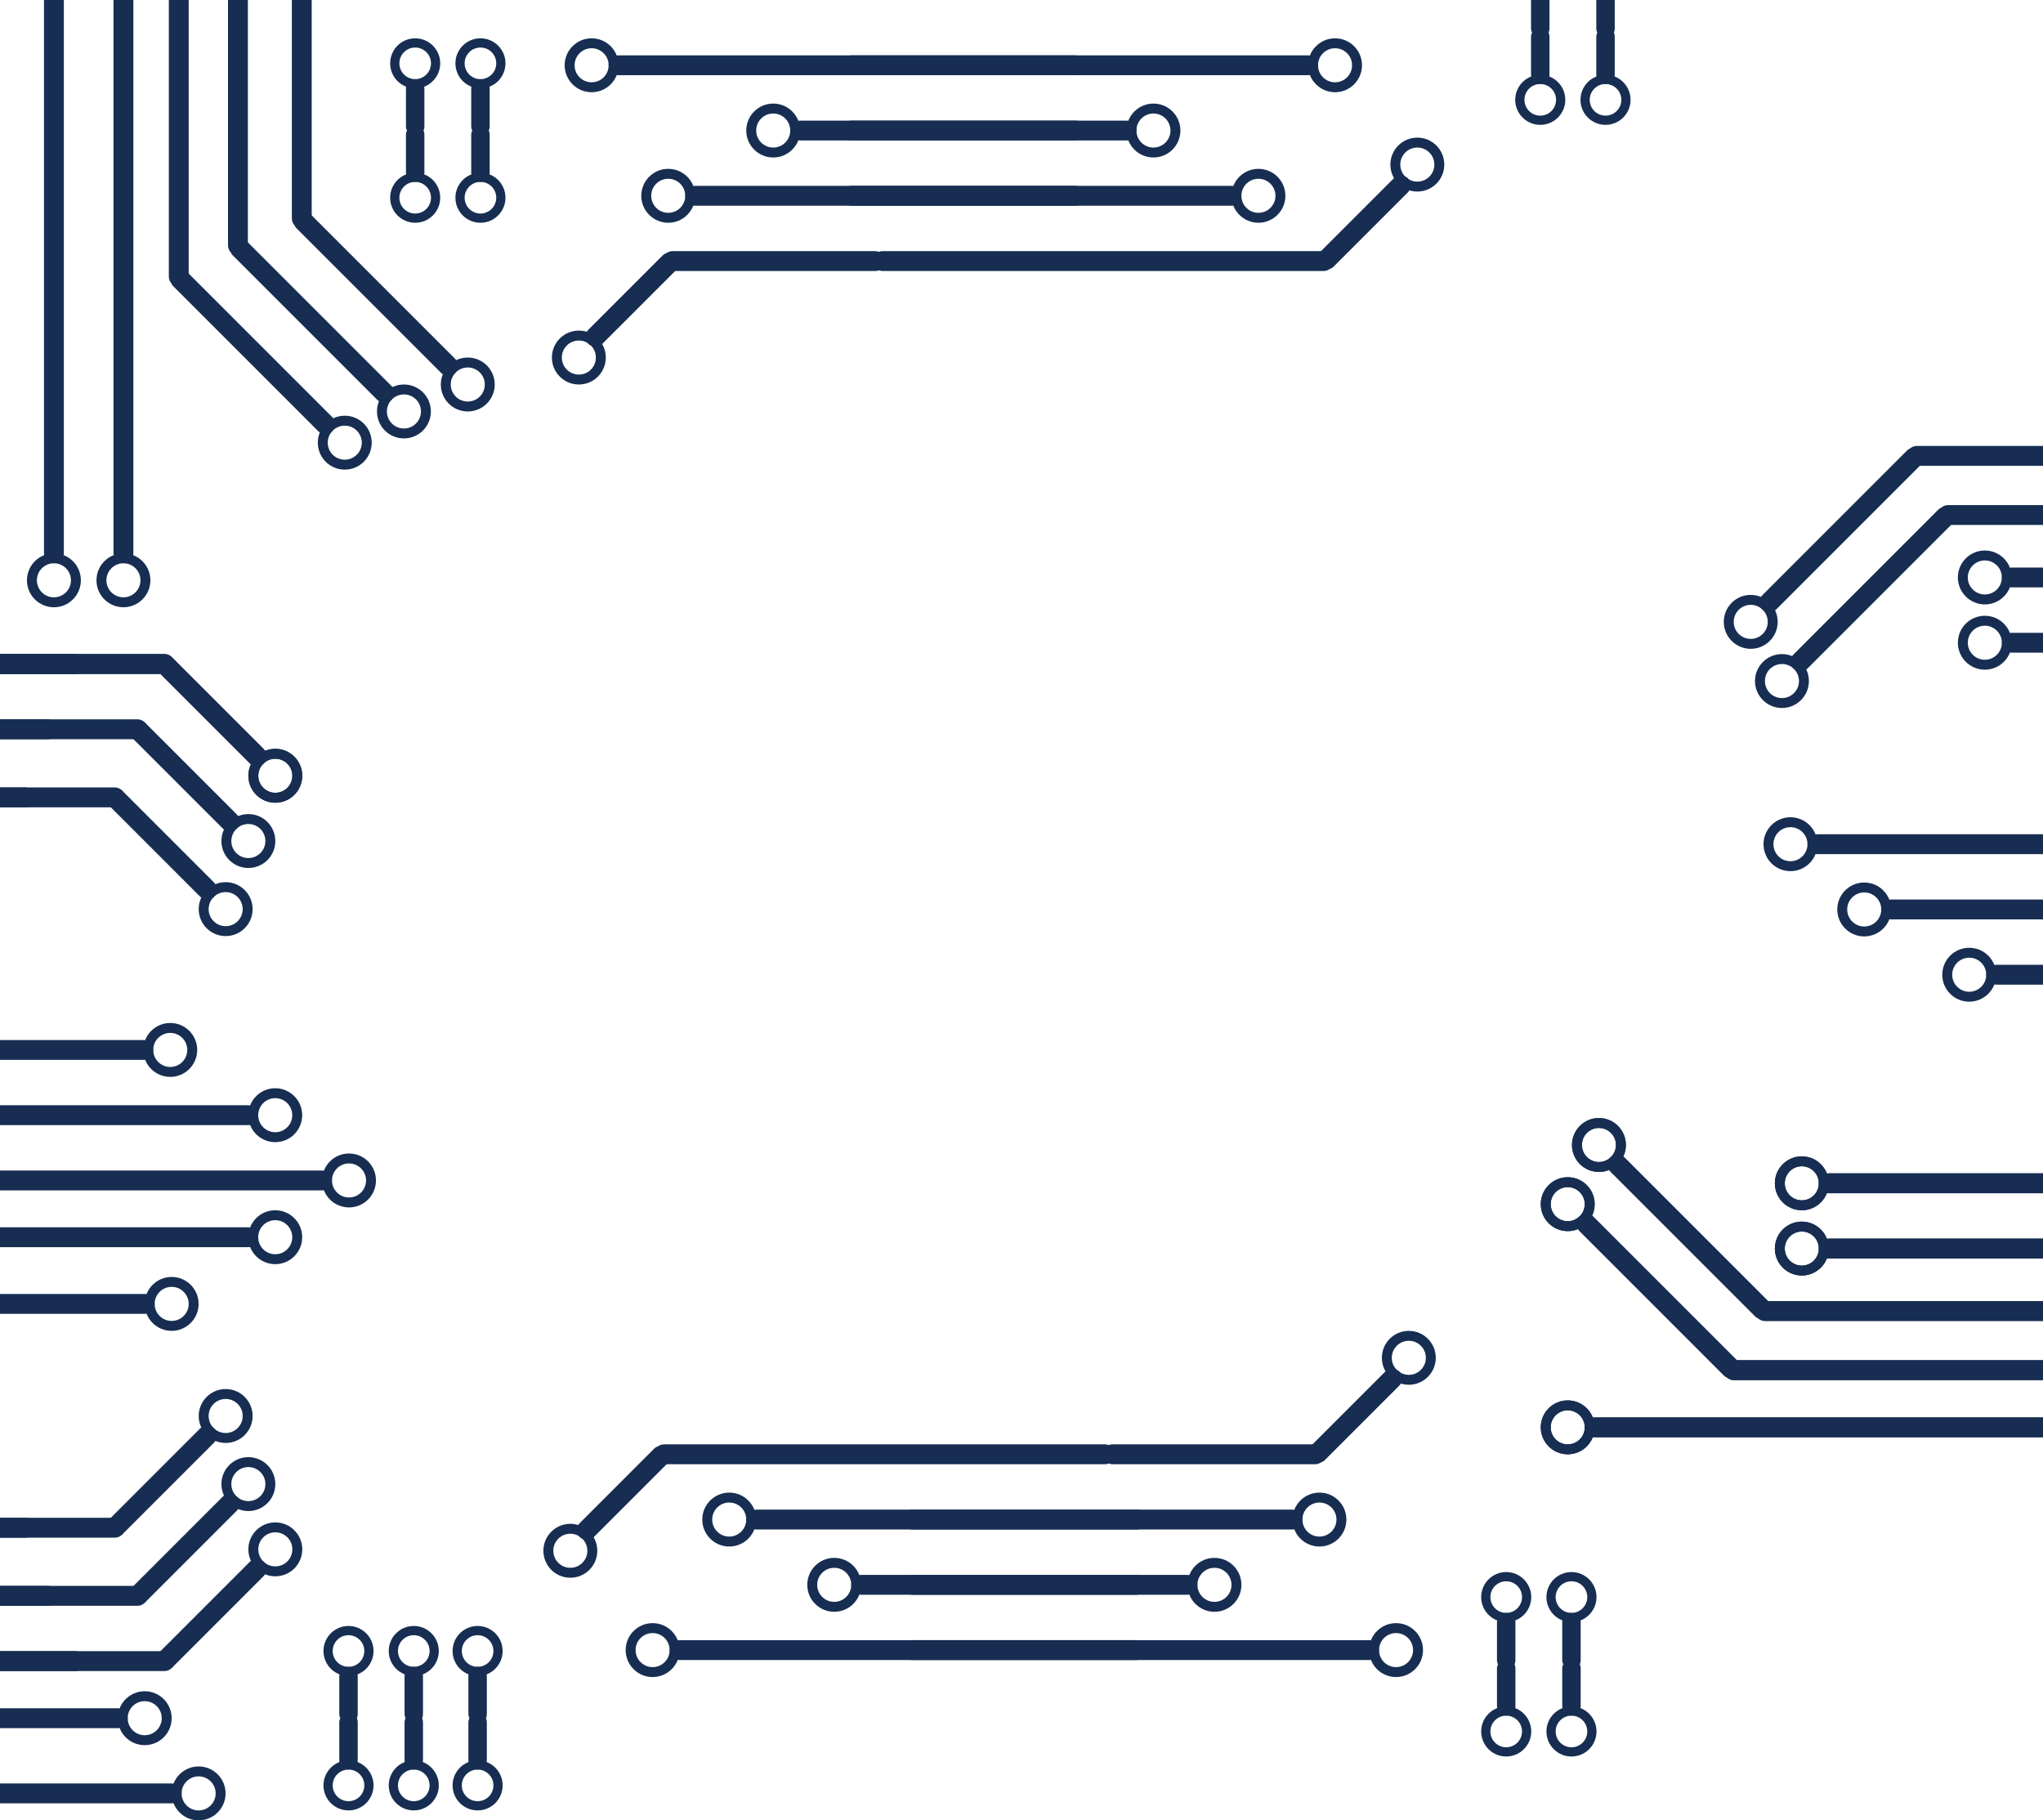 <svg width="1440" height="1283" viewBox="0 0 1440 1283" fill="none" xmlns="http://www.w3.org/2000/svg">
<rect x="133" y="-164" width="366" height="14" rx="7" transform="rotate(90 133 -164)" fill="#172E52"/>
<rect x="127.192" y="187" width="158.301" height="14" rx="7" transform="rotate(45 127.192 187)" fill="#172E52"/>
<path fill-rule="evenodd" clip-rule="evenodd" d="M224 312C224 322.493 232.507 331 243 331C253.493 331 262 322.493 262 312C262 301.507 253.493 293 243 293C232.507 293 224 301.507 224 312ZM231 312C231 318.627 236.373 324 243 324C249.627 324 255 318.627 255 312C255 305.373 249.627 300 243 300C236.373 300 231 305.373 231 312Z" fill="#172E52"/>
<rect x="174.707" y="-186" width="366" height="14" rx="7" transform="rotate(90 174.707 -186)" fill="#172E52"/>
<rect x="168.899" y="165" width="158.301" height="14" rx="7" transform="rotate(45 168.899 165)" fill="#172E52"/>
<path fill-rule="evenodd" clip-rule="evenodd" d="M265.707 290C265.707 300.493 274.214 309 284.707 309C295.2 309 303.707 300.493 303.707 290C303.707 279.507 295.2 271 284.707 271C274.214 271 265.707 279.507 265.707 290ZM272.707 290C272.707 296.627 278.08 302 284.707 302C291.334 302 296.707 296.627 296.707 290C296.707 283.373 291.334 278 284.707 278C278.08 278 272.707 283.373 272.707 290Z" fill="#172E52"/>
<rect x="219.707" y="-205" width="366" height="14" rx="7" transform="rotate(90 219.707 -205)" fill="#172E52"/>
<rect x="213.899" y="146" width="158.301" height="14" rx="7" transform="rotate(45 213.899 146)" fill="#172E52"/>
<path fill-rule="evenodd" clip-rule="evenodd" d="M310.707 271C310.707 281.493 319.214 290 329.707 290C340.2 290 348.707 281.493 348.707 271C348.707 260.507 340.2 252 329.707 252C319.214 252 310.707 260.507 310.707 271ZM317.707 271C317.707 277.627 323.08 283 329.707 283C336.334 283 341.707 277.627 341.707 271C341.707 264.373 336.334 259 329.707 259C323.08 259 317.707 264.373 317.707 271Z" fill="#172E52"/>
<rect x="777" y="1018" width="157" height="14" rx="7" fill="#172E52"/>
<rect x="919" y="1024.1" width="88.219" height="14" rx="7" transform="rotate(-45 919 1024.1)" fill="#172E52"/>
<path fill-rule="evenodd" clip-rule="evenodd" d="M993 976C1003.49 976 1012 967.493 1012 957C1012 946.507 1003.49 938 993 938C982.507 938 974 946.507 974 957C974 967.493 982.507 976 993 976ZM993 969C999.627 969 1005 963.627 1005 957C1005 950.373 999.627 945 993 945C986.373 945 981 950.373 981 957C981 963.627 986.373 969 993 969Z" fill="#172E52"/>
<rect x="786" y="1032" width="325" height="14" rx="7" transform="rotate(-180 786 1032)" fill="#172E52"/>
<rect x="476" y="1025.9" width="88.219" height="14" rx="7" transform="rotate(135 476 1025.9)" fill="#172E52"/>
<path fill-rule="evenodd" clip-rule="evenodd" d="M402 1074C391.507 1074 383 1082.51 383 1093C383 1103.49 391.507 1112 402 1112C412.493 1112 421 1103.49 421 1093C421 1082.51 412.493 1074 402 1074ZM402 1081C395.373 1081 390 1086.37 390 1093C390 1099.63 395.373 1105 402 1105C408.627 1105 414 1099.63 414 1093C414 1086.37 408.627 1081 402 1081Z" fill="#172E52"/>
<path fill-rule="evenodd" clip-rule="evenodd" d="M68 409C68 419.493 76.507 428 87 428C97.493 428 106 419.493 106 409C106 398.507 97.493 390 87 390C76.507 390 68 398.507 68 409ZM75 409C75 415.627 80.373 421 87 421C93.627 421 99 415.627 99 409C99 402.373 93.627 397 87 397C80.373 397 75 402.373 75 409Z" fill="#172E52"/>
<rect x="94" y="-192" width="589" height="14" rx="7" transform="rotate(90 94 -192)" fill="#172E52"/>
<path fill-rule="evenodd" clip-rule="evenodd" d="M19 409C19 419.493 27.506 428 38 428C48.493 428 57 419.493 57 409C57 398.507 48.493 390 38 390C27.506 390 19 398.507 19 409ZM26 409C26 415.627 31.373 421 38 421C44.627 421 50 415.627 50 409C50 402.373 44.627 397 38 397C31.373 397 26 402.373 26 409Z" fill="#172E52"/>
<rect x="45" y="-192" width="589" height="14" rx="7" transform="rotate(90 45 -192)" fill="#172E52"/>
<rect x="1710" y="328.293" width="366" height="14" rx="7" transform="rotate(-180 1710 328.293)" fill="#172E52"/>
<rect x="1359" y="322.485" width="158.301" height="14" rx="7" transform="rotate(135 1359 322.485)" fill="#172E52"/>
<path fill-rule="evenodd" clip-rule="evenodd" d="M1234 419.293C1223.51 419.293 1215 427.799 1215 438.293C1215 448.786 1223.51 457.293 1234 457.293C1244.49 457.293 1253 448.786 1253 438.293C1253 427.799 1244.49 419.293 1234 419.293ZM1234 426.293C1227.37 426.293 1222 431.666 1222 438.293C1222 444.92 1227.37 450.293 1234 450.293C1240.63 450.293 1246 444.92 1246 438.293C1246 431.666 1240.63 426.293 1234 426.293Z" fill="#172E52"/>
<rect x="1732" y="370" width="366" height="14" rx="7" transform="rotate(-180 1732 370)" fill="#172E52"/>
<rect x="1381" y="364.192" width="158.301" height="14" rx="7" transform="rotate(135 1381 364.192)" fill="#172E52"/>
<path fill-rule="evenodd" clip-rule="evenodd" d="M1256 461C1245.51 461 1237 469.507 1237 480C1237 490.493 1245.51 499 1256 499C1266.49 499 1275 490.493 1275 480C1275 469.507 1266.49 461 1256 461ZM1256 468C1249.37 468 1244 473.373 1244 480C1244 486.627 1249.37 492 1256 492C1262.63 492 1268 486.627 1268 480C1268 473.373 1262.63 468 1256 468Z" fill="#172E52"/>
<path fill-rule="evenodd" clip-rule="evenodd" d="M1399 426C1388.51 426 1380 417.493 1380 407C1380 396.507 1388.51 388 1399 388C1409.49 388 1418 396.507 1418 407C1418 417.493 1409.49 426 1399 426ZM1399 419C1392.37 419 1387 413.627 1387 407C1387 400.373 1392.37 395 1399 395C1405.63 395 1411 400.373 1411 407C1411 413.627 1405.63 419 1399 419Z" fill="#172E52"/>
<rect width="589" height="14" rx="7" transform="matrix(-1 8.74228e-08 8.74228e-08 1 2000 400)" fill="#172E52"/>
<path fill-rule="evenodd" clip-rule="evenodd" d="M1399 472C1388.51 472 1380 463.493 1380 453C1380 442.507 1388.51 434 1399 434C1409.49 434 1418 442.507 1418 453C1418 463.493 1409.49 472 1399 472ZM1399 465C1392.37 465 1387 459.627 1387 453C1387 446.373 1392.37 441 1399 441C1405.63 441 1411 446.373 1411 453C1411 459.627 1405.63 465 1399 465Z" fill="#172E52"/>
<rect width="589" height="14" rx="7" transform="matrix(-1 8.74228e-08 8.74228e-08 1 2000 446)" fill="#172E52"/>
<rect width="366" height="14" rx="7" transform="matrix(-1 8.74228e-08 8.74228e-08 1 1581 958.707)" fill="#172E52"/>
<rect width="158.301" height="14" rx="7" transform="matrix(-0.707 -0.707 -0.707 0.707 1230 964.515)" fill="#172E52"/>
<path fill-rule="evenodd" clip-rule="evenodd" d="M1105 867.707C1094.51 867.707 1086 859.201 1086 848.707C1086 838.214 1094.51 829.707 1105 829.707C1115.49 829.707 1124 838.214 1124 848.707C1124 859.201 1115.49 867.707 1105 867.707ZM1105 860.707C1098.37 860.707 1093 855.334 1093 848.707C1093 842.08 1098.37 836.707 1105 836.707C1111.63 836.707 1117 842.08 1117 848.707C1117 855.334 1111.63 860.707 1105 860.707Z" fill="#172E52"/>
<rect width="366" height="14" rx="7" transform="matrix(-1 8.74228e-08 8.74228e-08 1 1603 917)" fill="#172E52"/>
<rect width="158.301" height="14" rx="7" transform="matrix(-0.707 -0.707 -0.707 0.707 1252 922.808)" fill="#172E52"/>
<path fill-rule="evenodd" clip-rule="evenodd" d="M1127 826C1116.51 826 1108 817.493 1108 807C1108 796.507 1116.51 788 1127 788C1137.49 788 1146 796.507 1146 807C1146 817.493 1137.49 826 1127 826ZM1127 819C1120.37 819 1115 813.627 1115 807C1115 800.373 1120.37 795 1127 795C1133.63 795 1139 800.373 1139 807C1139 813.627 1133.63 819 1127 819Z" fill="#172E52"/>
<path fill-rule="evenodd" clip-rule="evenodd" d="M1105 987C1094.51 987 1086 995.507 1086 1006C1086 1016.49 1094.51 1025 1105 1025C1115.49 1025 1124 1016.49 1124 1006C1124 995.507 1115.49 987 1105 987ZM1105 994C1098.37 994 1093 999.373 1093 1006C1093 1012.63 1098.37 1018 1105 1018C1111.63 1018 1117 1012.63 1117 1006C1117 999.373 1111.63 994 1105 994Z" fill="#172E52"/>
<rect x="1706" y="1013" width="589" height="14" rx="7" transform="rotate(-180 1706 1013)" fill="#172E52"/>
<rect x="60" y="475.001" width="172" height="14" rx="7" transform="rotate(-180 60 475.001)" fill="#172E52"/>
<rect width="235" height="14" rx="7" transform="matrix(1 -8.74228e-08 -8.74228e-08 -1 -112 475.001)" fill="#172E52"/>
<rect width="104.641" height="14" rx="7" transform="matrix(0.707 0.707 0.707 -0.707 107 468.9)" fill="#172E52"/>
<path fill-rule="evenodd" clip-rule="evenodd" d="M194.057 527.764C204.55 527.764 213.057 536.271 213.057 546.764C213.057 557.257 204.55 565.764 194.057 565.764C183.563 565.764 175.057 557.257 175.057 546.764C175.057 536.271 183.563 527.764 194.057 527.764ZM194.057 534.764C200.684 534.764 206.057 540.137 206.057 546.764C206.057 553.391 200.684 558.764 194.057 558.764C187.429 558.764 182.057 553.391 182.057 546.764C182.057 540.137 187.429 534.764 194.057 534.764Z" fill="#172E52"/>
<rect x="41" y="521.001" width="172" height="14" rx="7" transform="rotate(-180 41 521.001)" fill="#172E52"/>
<rect width="235" height="14" rx="7" transform="matrix(1 -8.74228e-08 -8.74228e-08 -1 -131 521.001)" fill="#172E52"/>
<rect width="104.641" height="14" rx="7" transform="matrix(0.707 0.707 0.707 -0.707 88 514.9)" fill="#172E52"/>
<path fill-rule="evenodd" clip-rule="evenodd" d="M175.057 573.764C185.55 573.764 194.057 582.271 194.057 592.764C194.057 603.257 185.55 611.764 175.057 611.764C164.563 611.764 156.057 603.257 156.057 592.764C156.057 582.271 164.563 573.764 175.057 573.764ZM175.057 580.764C181.684 580.764 187.057 586.137 187.057 592.764C187.057 599.391 181.684 604.764 175.057 604.764C168.429 604.764 163.057 599.391 163.057 592.764C163.057 586.137 168.429 580.764 175.057 580.764Z" fill="#172E52"/>
<rect x="25" y="569.001" width="172" height="14" rx="7" transform="rotate(-180 25 569.001)" fill="#172E52"/>
<rect width="235" height="14" rx="7" transform="matrix(1 -8.74228e-08 -8.74228e-08 -1 -147 569.001)" fill="#172E52"/>
<rect width="104.641" height="14" rx="7" transform="matrix(0.707 0.707 0.707 -0.707 72 562.9)" fill="#172E52"/>
<path fill-rule="evenodd" clip-rule="evenodd" d="M159.057 621.764C169.55 621.764 178.057 630.271 178.057 640.764C178.057 651.257 169.55 659.764 159.057 659.764C148.563 659.764 140.057 651.257 140.057 640.764C140.057 630.271 148.563 621.764 159.057 621.764ZM159.057 628.764C165.684 628.764 171.057 634.137 171.057 640.764C171.057 647.391 165.684 652.764 159.057 652.764C152.429 652.764 147.057 647.391 147.057 640.764C147.057 634.137 152.429 628.764 159.057 628.764Z" fill="#172E52"/>
<rect width="172" height="14" rx="7" transform="matrix(-1 8.74228e-08 8.74228e-08 1 60 1163.76)" fill="#172E52"/>
<rect x="-112" y="1163.76" width="235" height="14" rx="7" fill="#172E52"/>
<rect x="107" y="1169.86" width="104.641" height="14" rx="7" transform="rotate(-45 107 1169.86)" fill="#172E52"/>
<path fill-rule="evenodd" clip-rule="evenodd" d="M194.057 1111C204.55 1111 213.057 1102.49 213.057 1092C213.057 1081.51 204.55 1073 194.057 1073C183.563 1073 175.057 1081.51 175.057 1092C175.057 1102.49 183.563 1111 194.057 1111ZM194.057 1104C200.684 1104 206.057 1098.63 206.057 1092C206.057 1085.37 200.684 1080 194.057 1080C187.429 1080 182.057 1085.37 182.057 1092C182.057 1098.63 187.429 1104 194.057 1104Z" fill="#172E52"/>
<rect width="172" height="14" rx="7" transform="matrix(-1 8.74228e-08 8.74228e-08 1 41 1117.76)" fill="#172E52"/>
<rect x="-131" y="1117.76" width="235" height="14" rx="7" fill="#172E52"/>
<rect x="88" y="1123.86" width="104.641" height="14" rx="7" transform="rotate(-45 88 1123.86)" fill="#172E52"/>
<path fill-rule="evenodd" clip-rule="evenodd" d="M175.057 1065C185.55 1065 194.057 1056.49 194.057 1046C194.057 1035.51 185.55 1027 175.057 1027C164.563 1027 156.057 1035.51 156.057 1046C156.057 1056.49 164.563 1065 175.057 1065ZM175.057 1058C181.684 1058 187.057 1052.63 187.057 1046C187.057 1039.37 181.684 1034 175.057 1034C168.429 1034 163.057 1039.37 163.057 1046C163.057 1052.63 168.429 1058 175.057 1058Z" fill="#172E52"/>
<rect width="172" height="14" rx="7" transform="matrix(-1 8.74228e-08 8.74228e-08 1 25 1069.76)" fill="#172E52"/>
<rect x="-147" y="1069.76" width="235" height="14" rx="7" fill="#172E52"/>
<rect x="72" y="1075.86" width="104.641" height="14" rx="7" transform="rotate(-45 72 1075.86)" fill="#172E52"/>
<path fill-rule="evenodd" clip-rule="evenodd" d="M159.057 1017C169.55 1017 178.057 1008.49 178.057 998C178.057 987.507 169.55 979 159.057 979C148.563 979 140.057 987.507 140.057 998C140.057 1008.49 148.563 1017 159.057 1017ZM159.057 1010C165.684 1010 171.057 1004.63 171.057 998C171.057 991.373 165.684 986 159.057 986C152.429 986 147.057 991.373 147.057 998C147.057 1004.63 152.429 1010 159.057 1010Z" fill="#172E52"/>
<path fill-rule="evenodd" clip-rule="evenodd" d="M194 767C204.493 767 213 775.507 213 786C213 796.493 204.493 805 194 805C183.507 805 175 796.493 175 786C175 775.507 183.507 767 194 767ZM194 774C200.627 774 206 779.373 206 786C206 792.627 200.627 798 194 798C187.373 798 182 792.627 182 786C182 779.373 187.373 774 194 774Z" fill="#172E52"/>
<rect width="589" height="14" rx="7" transform="matrix(1 0 0 -1 -407 793)" fill="#172E52"/>
<path fill-rule="evenodd" clip-rule="evenodd" d="M120 721C130.493 721 139 729.507 139 740C139 750.493 130.493 759 120 759C109.507 759 101 750.493 101 740C101 729.507 109.507 721 120 721ZM120 728C126.627 728 132 733.373 132 740C132 746.627 126.627 752 120 752C113.373 752 108 746.627 108 740C108 733.373 113.373 728 120 728Z" fill="#172E52"/>
<rect width="589" height="14" rx="7" transform="matrix(1 0 0 -1 -481 747)" fill="#172E52"/>
<path fill-rule="evenodd" clip-rule="evenodd" d="M194 853C204.493 853 213 861.507 213 872C213 882.493 204.493 891 194 891C183.507 891 175 882.493 175 872C175 861.507 183.507 853 194 853ZM194 860C200.627 860 206 865.373 206 872C206 878.627 200.627 884 194 884C187.373 884 182 878.627 182 872C182 865.373 187.373 860 194 860Z" fill="#172E52"/>
<rect width="589" height="14" rx="7" transform="matrix(1 0 0 -1 -407 879)" fill="#172E52"/>
<path fill-rule="evenodd" clip-rule="evenodd" d="M121 900C131.493 900 140 908.507 140 919C140 929.493 131.493 938 121 938C110.507 938 102 929.493 102 919C102 908.507 110.507 900 121 900ZM121 907C127.627 907 133 912.373 133 919C133 925.627 127.627 931 121 931C114.373 931 109 925.627 109 919C109 912.373 114.373 907 121 907Z" fill="#172E52"/>
<rect width="589" height="14" rx="7" transform="matrix(1 0 0 -1 -480 926)" fill="#172E52"/>
<path fill-rule="evenodd" clip-rule="evenodd" d="M102 1192C112.493 1192 121 1200.51 121 1211C121 1221.49 112.493 1230 102 1230C91.507 1230 83 1221.49 83 1211C83 1200.51 91.507 1192 102 1192ZM102 1199C108.627 1199 114 1204.37 114 1211C114 1217.63 108.627 1223 102 1223C95.373 1223 90 1217.63 90 1211C90 1204.37 95.373 1199 102 1199Z" fill="#172E52"/>
<rect width="589" height="14" rx="7" transform="matrix(1 0 0 -1 -499 1218)" fill="#172E52"/>
<path fill-rule="evenodd" clip-rule="evenodd" d="M140 1245C150.493 1245 159 1253.51 159 1264C159 1274.49 150.493 1283 140 1283C129.507 1283 121 1274.49 121 1264C121 1253.51 129.507 1245 140 1245ZM140 1252C146.627 1252 152 1257.37 152 1264C152 1270.63 146.627 1276 140 1276C133.373 1276 128 1270.63 128 1264C128 1257.37 133.373 1252 140 1252Z" fill="#172E52"/>
<rect width="589" height="14" rx="7" transform="matrix(1 0 0 -1 -461 1271)" fill="#172E52"/>
<path fill-rule="evenodd" clip-rule="evenodd" d="M246 813C256.493 813 265 821.507 265 832C265 842.493 256.493 851 246 851C235.507 851 227 842.493 227 832C227 821.507 235.507 813 246 813ZM246 820C252.627 820 258 825.373 258 832C258 838.627 252.627 844 246 844C239.373 844 234 838.627 234 832C234 825.373 239.373 820 246 820Z" fill="#172E52"/>
<rect width="589" height="14" rx="7" transform="matrix(1 0 0 -1 -355 839)" fill="#172E52"/>
<path fill-rule="evenodd" clip-rule="evenodd" d="M941 27C951.493 27 960 35.507 960 46C960 56.493 951.493 65 941 65C930.507 65 922 56.493 922 46C922 35.507 930.507 27 941 27ZM941 34C947.627 34 953 39.373 953 46C953 52.627 947.627 58 941 58C934.373 58 929 52.627 929 46C929 39.373 934.373 34 941 34Z" fill="#172E52"/>
<rect width="336" height="14" rx="7" transform="matrix(1 0 0 -1 593 53)" fill="#172E52"/>
<path fill-rule="evenodd" clip-rule="evenodd" d="M417 27C406.507 27 398 35.507 398 46C398 56.493 406.507 65 417 65C427.493 65 436 56.493 436 46C436 35.507 427.493 27 417 27ZM417 34C410.373 34 405 39.373 405 46C405 52.627 410.373 58 417 58C423.627 58 429 52.627 429 46C429 39.373 423.627 34 417 34Z" fill="#172E52"/>
<rect x="765" y="53" width="336" height="14" rx="7" transform="rotate(180 765 53)" fill="#172E52"/>
<path fill-rule="evenodd" clip-rule="evenodd" d="M887 119C897.493 119 906 127.507 906 138C906 148.493 897.493 157 887 157C876.507 157 868 148.493 868 138C868 127.507 876.507 119 887 119ZM887 126C893.627 126 899 131.373 899 138C899 144.627 893.627 150 887 150C880.373 150 875 144.627 875 138C875 131.373 880.373 126 887 126Z" fill="#172E52"/>
<rect width="282" height="14" rx="7" transform="matrix(1 0 0 -1 593 145)" fill="#172E52"/>
<path fill-rule="evenodd" clip-rule="evenodd" d="M471 119C460.507 119 452 127.507 452 138C452 148.493 460.507 157 471 157C481.493 157 490 148.493 490 138C490 127.507 481.493 119 471 119ZM471 126C464.373 126 459 131.373 459 138C459 144.627 464.373 150 471 150C477.627 150 483 144.627 483 138C483 131.373 477.627 126 471 126Z" fill="#172E52"/>
<rect x="765" y="145" width="282" height="14" rx="7" transform="rotate(180 765 145)" fill="#172E52"/>
<path fill-rule="evenodd" clip-rule="evenodd" d="M813 73C823.493 73 832 81.507 832 92C832 102.493 823.493 111 813 111C802.507 111 794 102.493 794 92C794 81.507 802.507 73 813 73ZM813 80C819.627 80 825 85.373 825 92C825 98.627 819.627 104 813 104C806.373 104 801 98.627 801 92C801 85.373 806.373 80 813 80Z" fill="#172E52"/>
<rect width="208" height="14" rx="7" transform="matrix(1 0 0 -1 593 99)" fill="#172E52"/>
<path fill-rule="evenodd" clip-rule="evenodd" d="M545 73C534.507 73 526 81.507 526 92C526 102.493 534.507 111 545 111C555.493 111 564 102.493 564 92C564 81.507 555.493 73 545 73ZM545 80C538.373 80 533 85.373 533 92C533 98.627 538.373 104 545 104C551.627 104 557 98.627 557 92C557 85.373 551.627 80 545 80Z" fill="#172E52"/>
<rect x="765" y="99" width="208" height="14" rx="7" transform="rotate(180 765 99)" fill="#172E52"/>
<path fill-rule="evenodd" clip-rule="evenodd" d="M228 1258.36C228 1268.1 235.899 1276 245.643 1276C255.387 1276 263.286 1268.1 263.286 1258.36C263.286 1248.61 255.387 1240.71 245.643 1240.71C235.899 1240.71 228 1248.61 228 1258.36ZM234.5 1258.36C234.5 1264.51 239.489 1269.5 245.643 1269.5C251.797 1269.5 256.786 1264.51 256.786 1258.36C256.786 1252.2 251.797 1247.21 245.643 1247.21C239.489 1247.21 234.5 1252.2 234.5 1258.36Z" fill="#172E52"/>
<rect x="252.143" y="1207.29" width="39.929" height="13" rx="6.5" transform="rotate(90 252.143 1207.29)" fill="#172E52"/>
<path fill-rule="evenodd" clip-rule="evenodd" d="M228 1163.64C228 1153.9 235.899 1146 245.643 1146C255.387 1146 263.286 1153.9 263.286 1163.64C263.286 1173.39 255.387 1181.29 245.643 1181.29C235.899 1181.29 228 1173.39 228 1163.64ZM234.5 1163.64C234.5 1157.49 239.489 1152.5 245.643 1152.5C251.797 1152.5 256.786 1157.49 256.786 1163.64C256.786 1169.8 251.797 1174.79 245.643 1174.79C239.489 1174.79 234.5 1169.8 234.5 1163.64Z" fill="#172E52"/>
<rect width="39.929" height="13" rx="6.5" transform="matrix(-4.37114e-08 -1 -1 4.37114e-08 252.143 1214.71)" fill="#172E52"/>
<path fill-rule="evenodd" clip-rule="evenodd" d="M274 1258.36C274 1268.1 281.899 1276 291.643 1276C301.387 1276 309.286 1268.1 309.286 1258.36C309.286 1248.61 301.387 1240.71 291.643 1240.71C281.899 1240.71 274 1248.61 274 1258.36ZM280.5 1258.36C280.5 1264.51 285.489 1269.5 291.643 1269.5C297.797 1269.5 302.786 1264.51 302.786 1258.36C302.786 1252.2 297.797 1247.21 291.643 1247.21C285.489 1247.21 280.5 1252.2 280.5 1258.36Z" fill="#172E52"/>
<rect x="298.143" y="1207.29" width="39.929" height="13" rx="6.5" transform="rotate(90 298.143 1207.29)" fill="#172E52"/>
<path fill-rule="evenodd" clip-rule="evenodd" d="M274 1163.64C274 1153.9 281.899 1146 291.643 1146C301.387 1146 309.286 1153.9 309.286 1163.64C309.286 1173.39 301.387 1181.29 291.643 1181.29C281.899 1181.29 274 1173.39 274 1163.64ZM280.5 1163.64C280.5 1157.49 285.489 1152.5 291.643 1152.5C297.797 1152.5 302.786 1157.49 302.786 1163.64C302.786 1169.8 297.797 1174.79 291.643 1174.79C285.489 1174.79 280.5 1169.8 280.5 1163.64Z" fill="#172E52"/>
<rect width="39.929" height="13" rx="6.5" transform="matrix(-4.37114e-08 -1 -1 4.37114e-08 298.143 1214.71)" fill="#172E52"/>
<path fill-rule="evenodd" clip-rule="evenodd" d="M319 1258.36C319 1268.1 326.899 1276 336.643 1276C346.387 1276 354.286 1268.1 354.286 1258.36C354.286 1248.61 346.387 1240.71 336.643 1240.71C326.899 1240.71 319 1248.61 319 1258.36ZM325.5 1258.36C325.5 1264.51 330.489 1269.5 336.643 1269.5C342.797 1269.5 347.786 1264.51 347.786 1258.36C347.786 1252.2 342.797 1247.21 336.643 1247.21C330.489 1247.21 325.5 1252.2 325.5 1258.36Z" fill="#172E52"/>
<rect x="343.143" y="1207.29" width="39.929" height="13" rx="6.5" transform="rotate(90 343.143 1207.29)" fill="#172E52"/>
<path fill-rule="evenodd" clip-rule="evenodd" d="M319 1163.64C319 1153.9 326.899 1146 336.643 1146C346.387 1146 354.286 1153.9 354.286 1163.64C354.286 1173.39 346.387 1181.29 336.643 1181.29C326.899 1181.29 319 1173.39 319 1163.64ZM325.5 1163.64C325.5 1157.49 330.489 1152.5 336.643 1152.5C342.797 1152.5 347.786 1157.49 347.786 1163.64C347.786 1169.8 342.797 1174.79 336.643 1174.79C330.489 1174.79 325.5 1169.8 325.5 1163.64Z" fill="#172E52"/>
<rect width="39.929" height="13" rx="6.5" transform="matrix(-4.37114e-08 -1 -1 4.37114e-08 343.143 1214.71)" fill="#172E52"/>
<path fill-rule="evenodd" clip-rule="evenodd" d="M275 139.357C275 149.101 282.899 157 292.643 157C302.387 157 310.286 149.101 310.286 139.357C310.286 129.613 302.387 121.714 292.643 121.714C282.899 121.714 275 129.613 275 139.357ZM281.5 139.357C281.5 145.511 286.489 150.5 292.643 150.5C298.797 150.5 303.786 145.511 303.786 139.357C303.786 133.203 298.797 128.214 292.643 128.214C286.489 128.214 281.5 133.203 281.5 139.357Z" fill="#172E52"/>
<rect x="299.143" y="88.286" width="39.929" height="13" rx="6.5" transform="rotate(90 299.143 88.286)" fill="#172E52"/>
<path fill-rule="evenodd" clip-rule="evenodd" d="M275 44.643C275 34.899 282.899 27 292.643 27C302.387 27 310.286 34.899 310.286 44.643C310.286 54.387 302.387 62.286 292.643 62.286C282.899 62.286 275 54.387 275 44.643ZM281.5 44.643C281.5 38.489 286.489 33.5 292.643 33.5C298.797 33.5 303.786 38.489 303.786 44.643C303.786 50.797 298.797 55.786 292.643 55.786C286.489 55.786 281.5 50.797 281.5 44.643Z" fill="#172E52"/>
<rect width="39.929" height="13" rx="6.5" transform="matrix(-4.37114e-08 -1 -1 4.37114e-08 299.143 95.714)" fill="#172E52"/>
<path fill-rule="evenodd" clip-rule="evenodd" d="M321 139.357C321 149.101 328.899 157 338.643 157C348.387 157 356.286 149.101 356.286 139.357C356.286 129.613 348.387 121.714 338.643 121.714C328.899 121.714 321 129.613 321 139.357ZM327.5 139.357C327.5 145.511 332.489 150.5 338.643 150.5C344.797 150.5 349.786 145.511 349.786 139.357C349.786 133.203 344.797 128.214 338.643 128.214C332.489 128.214 327.5 133.203 327.5 139.357Z" fill="#172E52"/>
<rect x="345.143" y="88.286" width="39.929" height="13" rx="6.5" transform="rotate(90 345.143 88.286)" fill="#172E52"/>
<path fill-rule="evenodd" clip-rule="evenodd" d="M321 44.643C321 34.899 328.899 27 338.643 27C348.387 27 356.286 34.899 356.286 44.643C356.286 54.387 348.387 62.286 338.643 62.286C328.899 62.286 321 54.387 321 44.643ZM327.5 44.643C327.5 38.489 332.489 33.5 338.643 33.5C344.797 33.5 349.786 38.489 349.786 44.643C349.786 50.797 344.797 55.786 338.643 55.786C332.489 55.786 327.5 50.797 327.5 44.643Z" fill="#172E52"/>
<rect width="39.929" height="13" rx="6.5" transform="matrix(-4.37114e-08 -1 -1 4.37114e-08 345.143 95.714)" fill="#172E52"/>
<path fill-rule="evenodd" clip-rule="evenodd" d="M1044 1220.36C1044 1230.1 1051.9 1238 1061.64 1238C1071.39 1238 1079.29 1230.1 1079.29 1220.36C1079.29 1210.61 1071.39 1202.71 1061.64 1202.71C1051.9 1202.71 1044 1210.61 1044 1220.36ZM1050.5 1220.36C1050.5 1226.51 1055.49 1231.5 1061.64 1231.5C1067.8 1231.5 1072.79 1226.51 1072.79 1220.36C1072.79 1214.2 1067.8 1209.21 1061.64 1209.21C1055.49 1209.21 1050.5 1214.2 1050.5 1220.36Z" fill="#172E52"/>
<rect x="1068.14" y="1169.29" width="39.929" height="13" rx="6.5" transform="rotate(90 1068.14 1169.29)" fill="#172E52"/>
<path fill-rule="evenodd" clip-rule="evenodd" d="M1044 1125.64C1044 1115.9 1051.9 1108 1061.64 1108C1071.39 1108 1079.29 1115.9 1079.29 1125.64C1079.29 1135.39 1071.39 1143.29 1061.64 1143.29C1051.9 1143.29 1044 1135.39 1044 1125.64ZM1050.5 1125.64C1050.5 1119.49 1055.49 1114.5 1061.64 1114.5C1067.8 1114.5 1072.79 1119.49 1072.79 1125.64C1072.79 1131.8 1067.8 1136.79 1061.64 1136.79C1055.49 1136.79 1050.5 1131.8 1050.5 1125.64Z" fill="#172E52"/>
<rect width="39.929" height="13" rx="6.5" transform="matrix(-4.37114e-08 -1 -1 4.37114e-08 1068.14 1176.71)" fill="#172E52"/>
<path fill-rule="evenodd" clip-rule="evenodd" d="M1090 1220.36C1090 1230.1 1097.9 1238 1107.64 1238C1117.39 1238 1125.29 1230.1 1125.29 1220.36C1125.29 1210.61 1117.39 1202.71 1107.64 1202.71C1097.9 1202.71 1090 1210.61 1090 1220.36ZM1096.5 1220.36C1096.5 1226.51 1101.49 1231.5 1107.64 1231.5C1113.8 1231.5 1118.79 1226.51 1118.79 1220.36C1118.79 1214.2 1113.8 1209.21 1107.64 1209.21C1101.49 1209.21 1096.5 1214.2 1096.5 1220.36Z" fill="#172E52"/>
<rect x="1114.14" y="1169.29" width="39.929" height="13" rx="6.5" transform="rotate(90 1114.14 1169.29)" fill="#172E52"/>
<path fill-rule="evenodd" clip-rule="evenodd" d="M1090 1125.64C1090 1115.9 1097.9 1108 1107.64 1108C1117.39 1108 1125.29 1115.9 1125.29 1125.64C1125.29 1135.39 1117.39 1143.29 1107.64 1143.29C1097.9 1143.29 1090 1135.39 1090 1125.64ZM1096.5 1125.64C1096.5 1119.49 1101.49 1114.5 1107.64 1114.5C1113.8 1114.5 1118.79 1119.49 1118.79 1125.64C1118.79 1131.8 1113.8 1136.79 1107.64 1136.79C1101.49 1136.79 1096.5 1131.8 1096.5 1125.64Z" fill="#172E52"/>
<rect width="39.929" height="13" rx="6.5" transform="matrix(-4.37114e-08 -1 -1 4.37114e-08 1114.14 1176.71)" fill="#172E52"/>
<path fill-rule="evenodd" clip-rule="evenodd" d="M1068 70.357C1068 80.101 1075.9 88 1085.64 88C1095.39 88 1103.29 80.101 1103.29 70.357C1103.29 60.613 1095.39 52.714 1085.64 52.714C1075.9 52.714 1068 60.613 1068 70.357ZM1074.5 70.357C1074.5 76.511 1079.49 81.5 1085.64 81.5C1091.8 81.5 1096.79 76.511 1096.79 70.357C1096.79 64.203 1091.8 59.214 1085.64 59.214C1079.49 59.214 1074.5 64.203 1074.5 70.357Z" fill="#172E52"/>
<rect x="1092.14" y="19.286" width="39.929" height="13" rx="6.5" transform="rotate(90 1092.14 19.286)" fill="#172E52"/>
<rect width="39.929" height="13" rx="6.5" transform="matrix(-4.37114e-08 -1 -1 4.37114e-08 1092.14 26.714)" fill="#172E52"/>
<path fill-rule="evenodd" clip-rule="evenodd" d="M1114 70.357C1114 80.101 1121.9 88 1131.64 88C1141.39 88 1149.29 80.101 1149.29 70.357C1149.29 60.613 1141.39 52.714 1131.64 52.714C1121.9 52.714 1114 60.613 1114 70.357ZM1120.5 70.357C1120.5 76.511 1125.49 81.5 1131.64 81.5C1137.8 81.5 1142.79 76.511 1142.79 70.357C1142.79 64.203 1137.8 59.214 1131.64 59.214C1125.49 59.214 1120.5 64.203 1120.5 70.357Z" fill="#172E52"/>
<rect x="1138.14" y="19.286" width="39.929" height="13" rx="6.5" transform="rotate(90 1138.14 19.286)" fill="#172E52"/>
<rect width="39.929" height="13" rx="6.5" transform="matrix(-4.37114e-08 -1 -1 4.37114e-08 1138.14 26.714)" fill="#172E52"/>
<rect x="624" y="191" width="157" height="14" rx="7" transform="rotate(-180 624 191)" fill="#172E52"/>
<rect x="482" y="184.899" width="88.219" height="14" rx="7" transform="rotate(135 482 184.899)" fill="#172E52"/>
<path fill-rule="evenodd" clip-rule="evenodd" d="M408 233C397.507 233 389 241.507 389 252C389 262.493 397.507 271 408 271C418.493 271 427 262.493 427 252C427 241.507 418.493 233 408 233ZM408 240C401.373 240 396 245.373 396 252C396 258.627 401.373 264 408 264C414.627 264 420 258.627 420 252C420 245.373 414.627 240 408 240Z" fill="#172E52"/>
<rect x="615" y="177" width="325" height="14" rx="7" fill="#172E52"/>
<rect x="925" y="183.101" width="88.219" height="14" rx="7" transform="rotate(-45 925 183.101)" fill="#172E52"/>
<path fill-rule="evenodd" clip-rule="evenodd" d="M999 135C1009.49 135 1018 126.493 1018 116C1018 105.507 1009.49 97 999 97C988.507 97 980 105.507 980 116C980 126.493 988.507 135 999 135ZM999 128C1005.63 128 1011 122.627 1011 116C1011 109.373 1005.63 104 999 104C992.373 104 987 109.373 987 116C987 122.627 992.373 128 999 128Z" fill="#172E52"/>
<path fill-rule="evenodd" clip-rule="evenodd" d="M460 1182C449.507 1182 441 1173.49 441 1163C441 1152.51 449.507 1144 460 1144C470.493 1144 479 1152.51 479 1163C479 1173.49 470.493 1182 460 1182ZM460 1175C453.373 1175 448 1169.63 448 1163C448 1156.37 453.373 1151 460 1151C466.627 1151 472 1156.37 472 1163C472 1169.63 466.627 1175 460 1175Z" fill="#172E52"/>
<rect width="336" height="14" rx="7" transform="matrix(-1 0 0 1 808 1156)" fill="#172E52"/>
<path fill-rule="evenodd" clip-rule="evenodd" d="M984 1182C994.493 1182 1003 1173.49 1003 1163C1003 1152.51 994.493 1144 984 1144C973.507 1144 965 1152.51 965 1163C965 1173.49 973.507 1182 984 1182ZM984 1175C990.627 1175 996 1169.63 996 1163C996 1156.37 990.627 1151 984 1151C977.373 1151 972 1156.37 972 1163C972 1169.63 977.373 1175 984 1175Z" fill="#172E52"/>
<rect x="636" y="1156" width="336" height="14" rx="7" fill="#172E52"/>
<path fill-rule="evenodd" clip-rule="evenodd" d="M514 1090C503.507 1090 495 1081.49 495 1071C495 1060.51 503.507 1052 514 1052C524.493 1052 533 1060.51 533 1071C533 1081.49 524.493 1090 514 1090ZM514 1083C507.373 1083 502 1077.63 502 1071C502 1064.37 507.373 1059 514 1059C520.627 1059 526 1064.37 526 1071C526 1077.63 520.627 1083 514 1083Z" fill="#172E52"/>
<rect width="282" height="14" rx="7" transform="matrix(-1 0 0 1 808 1064)" fill="#172E52"/>
<path fill-rule="evenodd" clip-rule="evenodd" d="M930 1090C940.493 1090 949 1081.49 949 1071C949 1060.51 940.493 1052 930 1052C919.507 1052 911 1060.51 911 1071C911 1081.49 919.507 1090 930 1090ZM930 1083C936.627 1083 942 1077.63 942 1071C942 1064.37 936.627 1059 930 1059C923.373 1059 918 1064.37 918 1071C918 1077.63 923.373 1083 930 1083Z" fill="#172E52"/>
<rect x="636" y="1064" width="282" height="14" rx="7" fill="#172E52"/>
<path fill-rule="evenodd" clip-rule="evenodd" d="M588 1136C577.507 1136 569 1127.49 569 1117C569 1106.51 577.507 1098 588 1098C598.493 1098 607 1106.51 607 1117C607 1127.49 598.493 1136 588 1136ZM588 1129C581.373 1129 576 1123.63 576 1117C576 1110.37 581.373 1105 588 1105C594.627 1105 600 1110.37 600 1117C600 1123.63 594.627 1129 588 1129Z" fill="#172E52"/>
<rect width="208" height="14" rx="7" transform="matrix(-1 0 0 1 808 1110)" fill="#172E52"/>
<path fill-rule="evenodd" clip-rule="evenodd" d="M856 1136C866.493 1136 875 1127.49 875 1117C875 1106.51 866.493 1098 856 1098C845.507 1098 837 1106.51 837 1117C837 1127.49 845.507 1136 856 1136ZM856 1129C862.627 1129 868 1123.63 868 1117C868 1110.37 862.627 1105 856 1105C849.373 1105 844 1110.37 844 1117C844 1123.63 849.373 1129 856 1129Z" fill="#172E52"/>
<rect x="636" y="1110" width="208" height="14" rx="7" fill="#172E52"/>
<path fill-rule="evenodd" clip-rule="evenodd" d="M1314 660C1303.51 660 1295 651.493 1295 641C1295 630.507 1303.51 622 1314 622C1324.49 622 1333 630.507 1333 641C1333 651.493 1324.49 660 1314 660ZM1314 653C1307.37 653 1302 647.627 1302 641C1302 634.373 1307.37 629 1314 629C1320.63 629 1326 634.373 1326 641C1326 647.627 1320.63 653 1314 653Z" fill="#172E52"/>
<rect width="589" height="14" rx="7" transform="matrix(-1 0 0 1 1915 634)" fill="#172E52"/>
<path fill-rule="evenodd" clip-rule="evenodd" d="M1388 706C1377.51 706 1369 697.493 1369 687C1369 676.507 1377.51 668 1388 668C1398.49 668 1407 676.507 1407 687C1407 697.493 1398.49 706 1388 706ZM1388 699C1381.37 699 1376 693.627 1376 687C1376 680.373 1381.37 675 1388 675C1394.63 675 1400 680.373 1400 687C1400 693.627 1394.63 699 1388 699Z" fill="#172E52"/>
<rect width="589" height="14" rx="7" transform="matrix(-1 0 0 1 1989 680)" fill="#172E52"/>
<path fill-rule="evenodd" clip-rule="evenodd" d="M1262 614C1251.51 614 1243 605.493 1243 595C1243 584.507 1251.51 576 1262 576C1272.49 576 1281 584.507 1281 595C1281 605.493 1272.49 614 1262 614ZM1262 607C1255.37 607 1250 601.627 1250 595C1250 588.373 1255.37 583 1262 583C1268.63 583 1274 588.373 1274 595C1274 601.627 1268.63 607 1262 607Z" fill="#172E52"/>
<rect width="589" height="14" rx="7" transform="matrix(-1 0 0 1 1863 588)" fill="#172E52"/>
<rect x="60" y="475.001" width="172" height="14" rx="7" transform="rotate(-180 60 475.001)" fill="#172E52"/>
<rect width="235" height="14" rx="7" transform="matrix(1 -8.74228e-08 -8.74228e-08 -1 -112 475.001)" fill="#172E52"/>
<rect width="104.641" height="14" rx="7" transform="matrix(0.707 0.707 0.707 -0.707 107 468.9)" fill="#172E52"/>
<path fill-rule="evenodd" clip-rule="evenodd" d="M194.057 527.764C204.55 527.764 213.057 536.271 213.057 546.764C213.057 557.257 204.55 565.764 194.057 565.764C183.563 565.764 175.057 557.257 175.057 546.764C175.057 536.271 183.563 527.764 194.057 527.764ZM194.057 534.764C200.684 534.764 206.057 540.137 206.057 546.764C206.057 553.391 200.684 558.764 194.057 558.764C187.429 558.764 182.057 553.391 182.057 546.764C182.057 540.137 187.429 534.764 194.057 534.764Z" fill="#172E52"/>
<rect width="366" height="14" rx="7" transform="matrix(-1 8.74228e-08 8.74228e-08 1 1581 958.707)" fill="#172E52"/>
<rect width="158.301" height="14" rx="7" transform="matrix(-0.707 -0.707 -0.707 0.707 1230 964.515)" fill="#172E52"/>
<path fill-rule="evenodd" clip-rule="evenodd" d="M1105 867.707C1094.51 867.707 1086 859.201 1086 848.707C1086 838.214 1094.51 829.707 1105 829.707C1115.49 829.707 1124 838.214 1124 848.707C1124 859.201 1115.49 867.707 1105 867.707ZM1105 860.707C1098.37 860.707 1093 855.334 1093 848.707C1093 842.08 1098.37 836.707 1105 836.707C1111.63 836.707 1117 842.08 1117 848.707C1117 855.334 1111.63 860.707 1105 860.707Z" fill="#172E52"/>
<rect width="366" height="14" rx="7" transform="matrix(-1 8.74228e-08 8.74228e-08 1 1603 917)" fill="#172E52"/>
<rect width="158.301" height="14" rx="7" transform="matrix(-0.707 -0.707 -0.707 0.707 1252 922.808)" fill="#172E52"/>
<path fill-rule="evenodd" clip-rule="evenodd" d="M1127 826C1116.51 826 1108 817.493 1108 807C1108 796.507 1116.51 788 1127 788C1137.49 788 1146 796.507 1146 807C1146 817.493 1137.49 826 1127 826ZM1127 819C1120.37 819 1115 813.627 1115 807C1115 800.373 1120.37 795 1127 795C1133.63 795 1139 800.373 1139 807C1139 813.627 1133.63 819 1127 819Z" fill="#172E52"/>
<path fill-rule="evenodd" clip-rule="evenodd" d="M1105 987C1094.51 987 1086 995.507 1086 1006C1086 1016.49 1094.51 1025 1105 1025C1115.49 1025 1124 1016.49 1124 1006C1124 995.507 1115.49 987 1105 987ZM1105 994C1098.37 994 1093 999.373 1093 1006C1093 1012.63 1098.37 1018 1105 1018C1111.63 1018 1117 1012.63 1117 1006C1117 999.373 1111.63 994 1105 994Z" fill="#172E52"/>
<rect x="1706" y="1013" width="589" height="14" rx="7" transform="rotate(-180 1706 1013)" fill="#172E52"/>
<path fill-rule="evenodd" clip-rule="evenodd" d="M1270 861C1259.51 861 1251 869.507 1251 880C1251 890.493 1259.51 899 1270 899C1280.49 899 1289 890.493 1289 880C1289 869.507 1280.49 861 1270 861ZM1270 868C1263.37 868 1258 873.373 1258 880C1258 886.627 1263.37 892 1270 892C1276.63 892 1282 886.627 1282 880C1282 873.373 1276.63 868 1270 868Z" fill="#172E52"/>
<rect x="1871" y="887" width="589" height="14" rx="7" transform="rotate(-180 1871 887)" fill="#172E52"/>
<path fill-rule="evenodd" clip-rule="evenodd" d="M1270 815C1259.51 815 1251 823.507 1251 834C1251 844.493 1259.51 853 1270 853C1280.49 853 1289 844.493 1289 834C1289 823.507 1280.49 815 1270 815ZM1270 822C1263.37 822 1258 827.373 1258 834C1258 840.627 1263.37 846 1270 846C1276.63 846 1282 840.627 1282 834C1282 827.373 1276.63 822 1270 822Z" fill="#172E52"/>
<rect x="1871" y="841" width="589" height="14" rx="7" transform="rotate(-180 1871 841)" fill="#172E52"/>
<path fill-rule="evenodd" clip-rule="evenodd" d="M1270 861C1259.51 861 1251 869.507 1251 880C1251 890.493 1259.51 899 1270 899C1280.49 899 1289 890.493 1289 880C1289 869.507 1280.49 861 1270 861ZM1270 868C1263.37 868 1258 873.373 1258 880C1258 886.627 1263.37 892 1270 892C1276.63 892 1282 886.627 1282 880C1282 873.373 1276.63 868 1270 868Z" fill="#172E52"/>
<rect x="1871" y="887" width="589" height="14" rx="7" transform="rotate(-180 1871 887)" fill="#172E52"/>
<path fill-rule="evenodd" clip-rule="evenodd" d="M1270 815C1259.51 815 1251 823.507 1251 834C1251 844.493 1259.51 853 1270 853C1280.49 853 1289 844.493 1289 834C1289 823.507 1280.49 815 1270 815ZM1270 822C1263.37 822 1258 827.373 1258 834C1258 840.627 1263.37 846 1270 846C1276.63 846 1282 840.627 1282 834C1282 827.373 1276.63 822 1270 822Z" fill="#172E52"/>
<rect x="1871" y="841" width="589" height="14" rx="7" transform="rotate(-180 1871 841)" fill="#172E52"/>
</svg>
